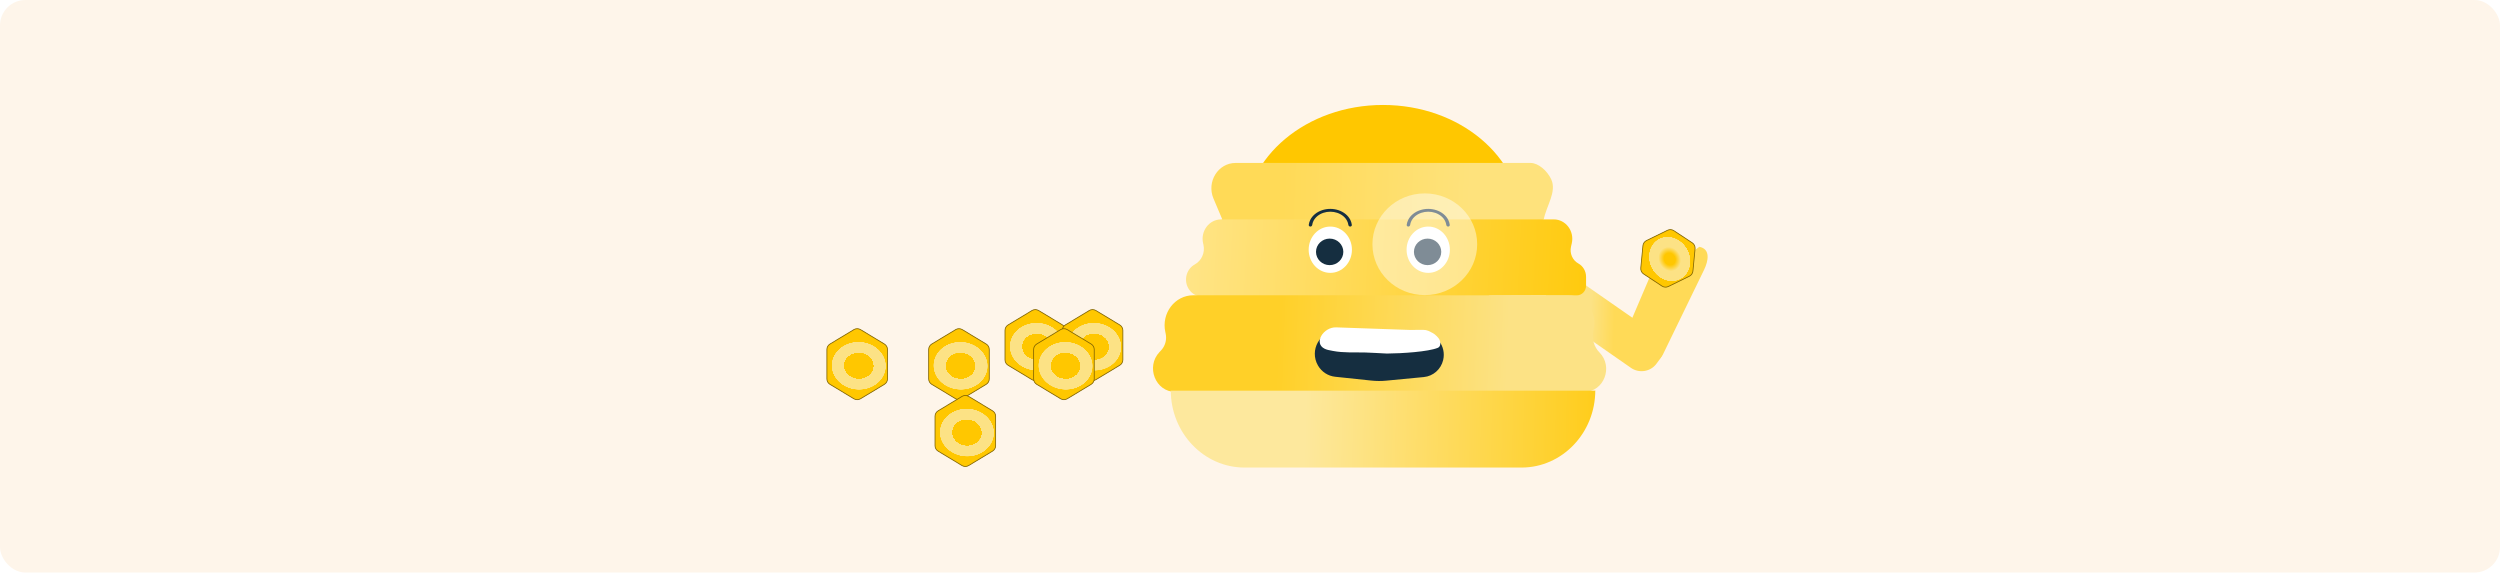 <svg width="786" height="180" viewBox="0 0 786 180" fill="none" xmlns="http://www.w3.org/2000/svg">
<rect width="786" height="180" rx="8" fill="#FEF5EA"/>
<path d="M300.466 103.624C301.102 103.24 301.898 103.24 302.534 103.624L310.06 108.167C310.66 108.529 311.026 109.178 311.026 109.879V119.121C311.026 119.822 310.66 120.471 310.06 120.833L302.534 125.376C301.898 125.76 301.102 125.76 300.466 125.376L292.94 120.833C292.34 120.471 291.974 119.822 291.974 119.121V109.879C291.974 109.178 292.34 108.529 292.94 108.167L300.466 103.624Z" fill="url(#paint0_angular_5245_24310)" stroke="#7D6100" stroke-width="0.25"/>
<path d="M268.466 103.624C269.102 103.24 269.898 103.24 270.534 103.624L278.06 108.167C278.66 108.529 279.026 109.178 279.026 109.879V119.121C279.026 119.822 278.66 120.471 278.06 120.833L270.534 125.376C269.898 125.76 269.102 125.76 268.466 125.376L260.94 120.833C260.34 120.471 259.974 119.822 259.974 119.121V109.879C259.974 109.178 260.34 108.529 260.94 108.167L268.466 103.624Z" fill="url(#paint1_angular_5245_24310)" stroke="#7D6100" stroke-width="0.25"/>
<path d="M324.466 97.624C325.102 97.24 325.898 97.24 326.534 97.624L334.06 102.167C334.66 102.529 335.026 103.178 335.026 103.879V113.121C335.026 113.822 334.66 114.471 334.06 114.833L326.534 119.376C325.898 119.76 325.102 119.76 324.466 119.376L316.94 114.833C316.34 114.471 315.974 113.822 315.974 113.121V103.879C315.974 103.178 316.34 102.529 316.94 102.167L324.466 97.624Z" fill="url(#paint2_angular_5245_24310)" stroke="#7D6100" stroke-width="0.25"/>
<path d="M342.466 97.624C343.102 97.24 343.898 97.24 344.534 97.624L352.06 102.167C352.66 102.529 353.026 103.178 353.026 103.879V113.121C353.026 113.822 352.66 114.471 352.06 114.833L344.534 119.376C343.898 119.76 343.102 119.76 342.466 119.376L334.94 114.833C334.34 114.471 333.974 113.822 333.974 113.121V103.879C333.974 103.178 334.34 102.529 334.94 102.167L342.466 97.624Z" fill="url(#paint3_angular_5245_24310)" stroke="#7D6100" stroke-width="0.25"/>
<path d="M333.466 103.624C334.102 103.24 334.898 103.24 335.534 103.624L343.06 108.167C343.66 108.529 344.026 109.178 344.026 109.879V119.121C344.026 119.822 343.66 120.471 343.06 120.833L335.534 125.376C334.898 125.76 334.102 125.76 333.466 125.376L325.94 120.833C325.34 120.471 324.974 119.822 324.974 119.121V109.879C324.974 109.178 325.34 108.529 325.94 108.167L333.466 103.624Z" fill="url(#paint4_angular_5245_24310)" stroke="#7D6100" stroke-width="0.25"/>
<path d="M302.466 124.624C303.102 124.24 303.898 124.24 304.534 124.624L312.06 129.167C312.66 129.529 313.026 130.178 313.026 130.879V140.121C313.026 140.822 312.66 141.471 312.06 141.833L304.534 146.376C303.898 146.76 303.102 146.76 302.466 146.376L294.94 141.833C294.34 141.471 293.974 140.822 293.974 140.121V130.879C293.974 130.178 294.34 129.529 294.94 129.167L302.466 124.624Z" fill="url(#paint5_angular_5245_24310)" stroke="#7D6100" stroke-width="0.25"/>
<path d="M488.184 89.31C490.027 86.814 493.606 86.241 496.176 88.031L520.616 105.042C523.187 106.832 523.777 110.306 521.933 112.802L520.768 114.38C518.925 116.876 515.346 117.448 512.776 115.659L488.336 98.647C485.765 96.858 485.175 93.383 487.019 90.887L488.184 89.31Z" fill="url(#paint6_linear_5245_24310)"/>
<path d="M534.275 77.594C537.855 78.289 537.109 82.057 535.759 84.834L522.926 111.238C521.576 114.015 518.162 115.204 515.301 113.894L513.493 113.065C510.632 111.755 509.407 108.441 510.757 105.663L523.177 76.554C528.905 70.993 525.974 80.321 528.835 81.632L534.275 77.594Z" fill="url(#paint7_linear_5245_24310)"/>
<path d="M391.301 69.461C391.301 49.324 410.787 33 434.824 33C458.862 33 478.348 49.324 478.348 69.461C478.348 89.597 458.862 105.921 434.824 105.921C410.787 105.921 391.301 89.597 391.301 69.461Z" fill="url(#paint8_angular_5245_24310)"/>
<path d="M381.512 62.41C379.291 57.147 382.971 51.23 388.466 51.23H481.246C483.613 51.23 486.451 53.658 487.707 56.38C489.515 60.297 486.151 64.772 485.358 68.994C484.956 69.221 484.5 69.34 484.035 69.341L386.166 69.461H384.226C384.02 69.461 383.947 69.175 384.126 69.068C384.215 69.014 384.252 68.899 384.21 68.8L381.512 62.41Z" fill="url(#paint9_linear_5245_24310)"/>
<path d="M378.259 76.5C377.382 72.662 380.161 68.974 383.93 68.974H488.494C492.263 68.974 495.042 72.662 494.165 76.5L493.928 77.538C493.446 79.648 494.396 81.832 496.232 82.837C497.724 83.654 498.659 85.271 498.659 87.034V89.818C498.659 91.496 497.36 92.856 495.758 92.856L378.02 93.257C374.547 93.269 372.07 89.733 373.125 86.267C373.535 84.921 374.453 83.789 375.649 83.134C377.785 81.965 378.923 79.407 378.362 76.952L378.259 76.5Z" fill="url(#paint10_linear_5245_24310)"/>
<path d="M366.383 104.416C365.07 98.493 369.365 92.832 375.172 92.832H492.991C498.264 92.832 502.195 97.923 501.091 103.323L500.93 104.11C500.432 106.544 501.167 109.075 502.874 110.808C507.323 115.324 504.27 123.215 498.074 123.215L369.54 123.216C363.285 123.216 360.148 115.3 364.565 110.663L365.012 110.193C366.04 109.115 366.617 107.653 366.617 106.13C366.617 105.692 366.569 105.255 366.474 104.828L366.383 104.416Z" fill="url(#paint11_linear_5245_24310)"/>
<path d="M368.088 122.692C368.088 122.769 368.148 122.832 368.222 122.832H501.428C501.501 122.832 501.561 122.77 501.561 122.693C501.561 136.117 491.168 147 478.348 147H391.302C378.481 147 368.088 136.117 368.088 122.692Z" fill="url(#paint12_linear_5245_24310)"/>
<path d="M424.505 71.232C424.804 71.232 425.05 70.995 425.016 70.706C424.953 70.156 424.789 69.616 424.529 69.104C424.187 68.429 423.686 67.816 423.055 67.299C422.423 66.783 421.673 66.374 420.848 66.094C420.023 65.815 419.138 65.671 418.245 65.671C417.352 65.671 416.467 65.815 415.642 66.094C414.817 66.374 414.067 66.783 413.435 67.299C412.803 67.816 412.302 68.429 411.961 69.104C411.701 69.616 411.537 70.156 411.473 70.706C411.44 70.995 411.686 71.232 411.985 71.232C412.285 71.232 412.524 70.995 412.564 70.707C412.624 70.273 412.758 69.848 412.963 69.443C413.25 68.876 413.671 68.361 414.202 67.927C414.733 67.493 415.363 67.148 416.057 66.913C416.751 66.678 417.494 66.558 418.245 66.558C418.996 66.558 419.739 66.678 420.433 66.913C421.126 67.148 421.757 67.493 422.288 67.927C422.819 68.361 423.24 68.876 423.527 69.443C423.732 69.848 423.866 70.273 423.926 70.707C423.966 70.995 424.205 71.232 424.505 71.232Z" fill="#152E40"/>
<path d="M425.048 78.511C425.048 82.531 422.003 85.791 418.246 85.791C414.489 85.791 411.443 82.531 411.443 78.511C411.443 74.491 414.489 71.232 418.246 71.232C422.003 71.232 425.048 74.491 425.048 78.511Z" fill="white"/>
<path d="M422.342 79.187C422.342 81.49 420.419 83.358 418.046 83.358C415.674 83.358 413.75 81.49 413.75 79.187C413.75 76.883 415.674 75.016 418.046 75.016C420.419 75.016 422.342 76.883 422.342 79.187Z" fill="#152E40"/>
<path d="M455.294 71.232C455.594 71.232 455.839 70.995 455.806 70.706C455.742 70.156 455.578 69.616 455.319 69.104C454.977 68.429 454.476 67.816 453.844 67.299C453.212 66.783 452.463 66.374 451.637 66.094C450.812 65.815 449.928 65.671 449.034 65.671C448.141 65.671 447.257 65.815 446.431 66.094C445.606 66.374 444.856 66.783 444.225 67.299C443.593 67.816 443.092 68.429 442.75 69.104C442.491 69.616 442.327 70.156 442.263 70.706C442.229 70.995 442.475 71.232 442.775 71.232C443.074 71.232 443.313 70.995 443.353 70.707C443.413 70.273 443.547 69.848 443.752 69.443C444.04 68.876 444.461 68.361 444.992 67.927C445.522 67.493 446.153 67.148 446.846 66.913C447.54 66.678 448.283 66.558 449.034 66.558C449.785 66.558 450.529 66.678 451.222 66.913C451.916 67.148 452.546 67.493 453.077 67.927C453.608 68.361 454.029 68.876 454.316 69.443C454.521 69.848 454.655 70.273 454.715 70.707C454.755 70.995 454.994 71.232 455.294 71.232Z" fill="#152E40"/>
<path d="M455.838 78.511C455.838 82.531 452.792 85.791 449.035 85.791C445.278 85.791 442.232 82.531 442.232 78.511C442.232 74.491 445.278 71.232 449.035 71.232C452.792 71.232 455.838 74.491 455.838 78.511Z" fill="white"/>
<path d="M453.132 79.187C453.132 81.49 451.208 83.358 448.836 83.358C446.463 83.358 444.54 81.49 444.54 79.187C444.54 76.883 446.463 75.016 448.836 75.016C451.208 75.016 453.132 76.883 453.132 79.187Z" fill="#152E40"/>
<path d="M464.427 76.793C464.427 85.623 457.054 92.781 447.959 92.781C438.864 92.781 431.491 85.623 431.491 76.793C431.491 67.963 438.864 60.805 447.959 60.805C457.054 60.805 464.427 67.963 464.427 76.793Z" fill="white" fill-opacity="0.45"/>
<path d="M419.784 118.453C417.537 118.216 415.534 116.913 414.383 114.939C411.564 110.107 414.993 103.993 420.523 103.993L421.202 103.993L428.832 104.985C432.994 105.525 437.207 105.52 441.367 104.969L444.466 104.559C444.875 104.505 445.287 104.483 445.699 104.492L447.167 104.527C451.58 104.63 454.769 108.85 453.728 113.208C453.031 116.121 450.592 118.265 447.654 118.546L435.821 119.678C434.274 119.826 432.717 119.818 431.172 119.655L419.784 118.453Z" fill="#152E40"/>
<path d="M420.09 102.923C416.083 102.783 412.861 107.916 416.487 109.654C416.766 109.788 417.262 109.966 417.564 110.029C418.014 110.122 418.514 110.224 419.069 110.332C422.429 110.989 425.954 110.732 429.375 110.827C431.535 110.887 433.938 111.071 436.04 111.157C440.793 111.128 449.056 110.587 452.035 109.362C452.747 109.069 452.949 108.274 452.802 107.508C452.7 106.973 452.448 106.48 452.078 106.087L451.661 105.644C451.274 105.234 450.82 104.894 450.32 104.641L449.11 104.029L449.116 104.031C448.597 103.813 448.04 103.702 447.478 103.705L443.199 103.731L420.09 102.923Z" fill="white"/>
<g filter="url(#filter0_d_5245_24310)">
<path d="M515.863 80.261C515.792 81.002 516.132 81.719 516.746 82.125L522.558 85.961C523.14 86.345 523.882 86.392 524.512 86.084L531.13 82.848C531.76 82.54 532.187 81.922 532.255 81.22L532.93 74.213C533.001 73.472 532.662 72.755 532.047 72.35L526.235 68.514C525.653 68.129 524.911 68.083 524.281 68.391L517.663 71.626C517.033 71.934 516.606 72.552 516.538 73.254L515.863 80.261Z" fill="url(#paint13_angular_5245_24310)"/>
<path d="M515.863 80.261C515.792 81.002 516.132 81.719 516.746 82.125L522.558 85.961C523.14 86.345 523.882 86.392 524.512 86.084L531.13 82.848C531.76 82.54 532.187 81.922 532.255 81.22L532.93 74.213C533.001 73.472 532.662 72.755 532.047 72.35L526.235 68.514C525.653 68.129 524.911 68.083 524.281 68.391L517.663 71.626C517.033 71.934 516.606 72.552 516.538 73.254L515.863 80.261Z" stroke="#7D6100" stroke-width="0.25"/>
</g>
<defs>
<filter id="filter0_d_5245_24310" x="511.73" y="68.063" width="25.334" height="26.348" filterUnits="userSpaceOnUse" color-interpolation-filters="sRGB">
<feFlood flood-opacity="0" result="BackgroundImageFix"/>
<feColorMatrix in="SourceAlpha" type="matrix" values="0 0 0 0 0 0 0 0 0 0 0 0 0 0 0 0 0 0 127 0" result="hardAlpha"/>
<feOffset dy="4"/>
<feGaussianBlur stdDeviation="2"/>
<feComposite in2="hardAlpha" operator="out"/>
<feColorMatrix type="matrix" values="0 0 0 0 0 0 0 0 0 0 0 0 0 0 0 0 0 0 0.08 0"/>
<feBlend mode="normal" in2="BackgroundImageFix" result="effect1_dropShadow_5245_24310"/>
<feBlend mode="normal" in="SourceGraphic" in2="effect1_dropShadow_5245_24310" result="shape"/>
</filter>
<radialGradient id="paint0_angular_5245_24310" cx="0" cy="0" r="1" gradientUnits="userSpaceOnUse" gradientTransform="translate(302 115) rotate(92.603) scale(11.011 12.49)">
<stop offset="0.371" stop-color="#FFC700"/>
<stop offset="0.372" stop-color="#FCE285"/>
<stop offset="0.676" stop-color="#FCE285"/>
<stop offset="0.686" stop-color="#FFC700"/>
</radialGradient>
<radialGradient id="paint1_angular_5245_24310" cx="0" cy="0" r="1" gradientUnits="userSpaceOnUse" gradientTransform="translate(270 115) rotate(92.603) scale(11.011 12.49)">
<stop offset="0.371" stop-color="#FFC700"/>
<stop offset="0.372" stop-color="#FCE285"/>
<stop offset="0.676" stop-color="#FCE285"/>
<stop offset="0.686" stop-color="#FFC700"/>
</radialGradient>
<radialGradient id="paint2_angular_5245_24310" cx="0" cy="0" r="1" gradientUnits="userSpaceOnUse" gradientTransform="translate(326 109) rotate(92.603) scale(11.011 12.49)">
<stop offset="0.371" stop-color="#FFC700"/>
<stop offset="0.372" stop-color="#FCE285"/>
<stop offset="0.676" stop-color="#FCE285"/>
<stop offset="0.686" stop-color="#FFC700"/>
</radialGradient>
<radialGradient id="paint3_angular_5245_24310" cx="0" cy="0" r="1" gradientUnits="userSpaceOnUse" gradientTransform="translate(344 109) rotate(92.603) scale(11.011 12.49)">
<stop offset="0.371" stop-color="#FFC700"/>
<stop offset="0.372" stop-color="#FCE285"/>
<stop offset="0.676" stop-color="#FCE285"/>
<stop offset="0.686" stop-color="#FFC700"/>
</radialGradient>
<radialGradient id="paint4_angular_5245_24310" cx="0" cy="0" r="1" gradientUnits="userSpaceOnUse" gradientTransform="translate(335 115) rotate(92.603) scale(11.011 12.49)">
<stop offset="0.371" stop-color="#FFC700"/>
<stop offset="0.372" stop-color="#FCE285"/>
<stop offset="0.676" stop-color="#FCE285"/>
<stop offset="0.686" stop-color="#FFC700"/>
</radialGradient>
<radialGradient id="paint5_angular_5245_24310" cx="0" cy="0" r="1" gradientUnits="userSpaceOnUse" gradientTransform="translate(304 136) rotate(92.603) scale(11.011 12.49)">
<stop offset="0.371" stop-color="#FFC700"/>
<stop offset="0.372" stop-color="#FCE285"/>
<stop offset="0.676" stop-color="#FCE285"/>
<stop offset="0.686" stop-color="#FFC700"/>
</radialGradient>
<linearGradient id="paint6_linear_5245_24310" x1="501.225" y1="65.723" x2="535.512" y2="66.925" gradientUnits="userSpaceOnUse">
<stop stop-color="#FCE285"/>
<stop offset="0.22" stop-color="#FFDA57"/>
</linearGradient>
<linearGradient id="paint7_linear_5245_24310" x1="501.225" y1="65.723" x2="535.512" y2="66.925" gradientUnits="userSpaceOnUse">
<stop stop-color="#FCE285"/>
<stop offset="0.22" stop-color="#FFDA57"/>
</linearGradient>
<radialGradient id="paint8_angular_5245_24310" cx="0" cy="0" r="1" gradientUnits="userSpaceOnUse" gradientTransform="translate(433.742 90) rotate(-141.998) scale(7.534 7.313)">
<stop offset="0.4" stop-color="#FFF7DC"/>
<stop offset="0.552" stop-color="#FFC700"/>
</radialGradient>
<linearGradient id="paint9_linear_5245_24310" x1="405.245" y1="8.302" x2="501.16" y2="11.761" gradientUnits="userSpaceOnUse">
<stop stop-color="#FFDA57"/>
<stop offset="0.615" stop-color="#FEE27C"/>
</linearGradient>
<linearGradient id="paint10_linear_5245_24310" x1="362.5" y1="43.973" x2="515.03" y2="51.675" gradientUnits="userSpaceOnUse">
<stop stop-color="#FFE793"/>
<stop offset="1" stop-color="#FFC700"/>
</linearGradient>
<linearGradient id="paint11_linear_5245_24310" x1="405.245" y1="8.302" x2="501.16" y2="11.761" gradientUnits="userSpaceOnUse">
<stop stop-color="#FFD028"/>
<stop offset="0.755" stop-color="#FCE285"/>
</linearGradient>
<linearGradient id="paint12_linear_5245_24310" x1="412.06" y1="62.783" x2="522.545" y2="65.551" gradientUnits="userSpaceOnUse">
<stop stop-color="#FDE89D"/>
<stop offset="1" stop-color="#FFC700"/>
</linearGradient>
<radialGradient id="paint13_angular_5245_24310" cx="0" cy="0" r="1" gradientUnits="userSpaceOnUse" gradientTransform="translate(524.952 77.433) rotate(-28.661) scale(9.224 10.481)">
<stop offset="0.185" stop-color="#FFC700"/>
<stop offset="0.372" stop-color="#FCE285"/>
<stop offset="0.676" stop-color="#FCE285"/>
<stop offset="0.686" stop-color="#FFC700"/>
</radialGradient>
</defs>
</svg>
